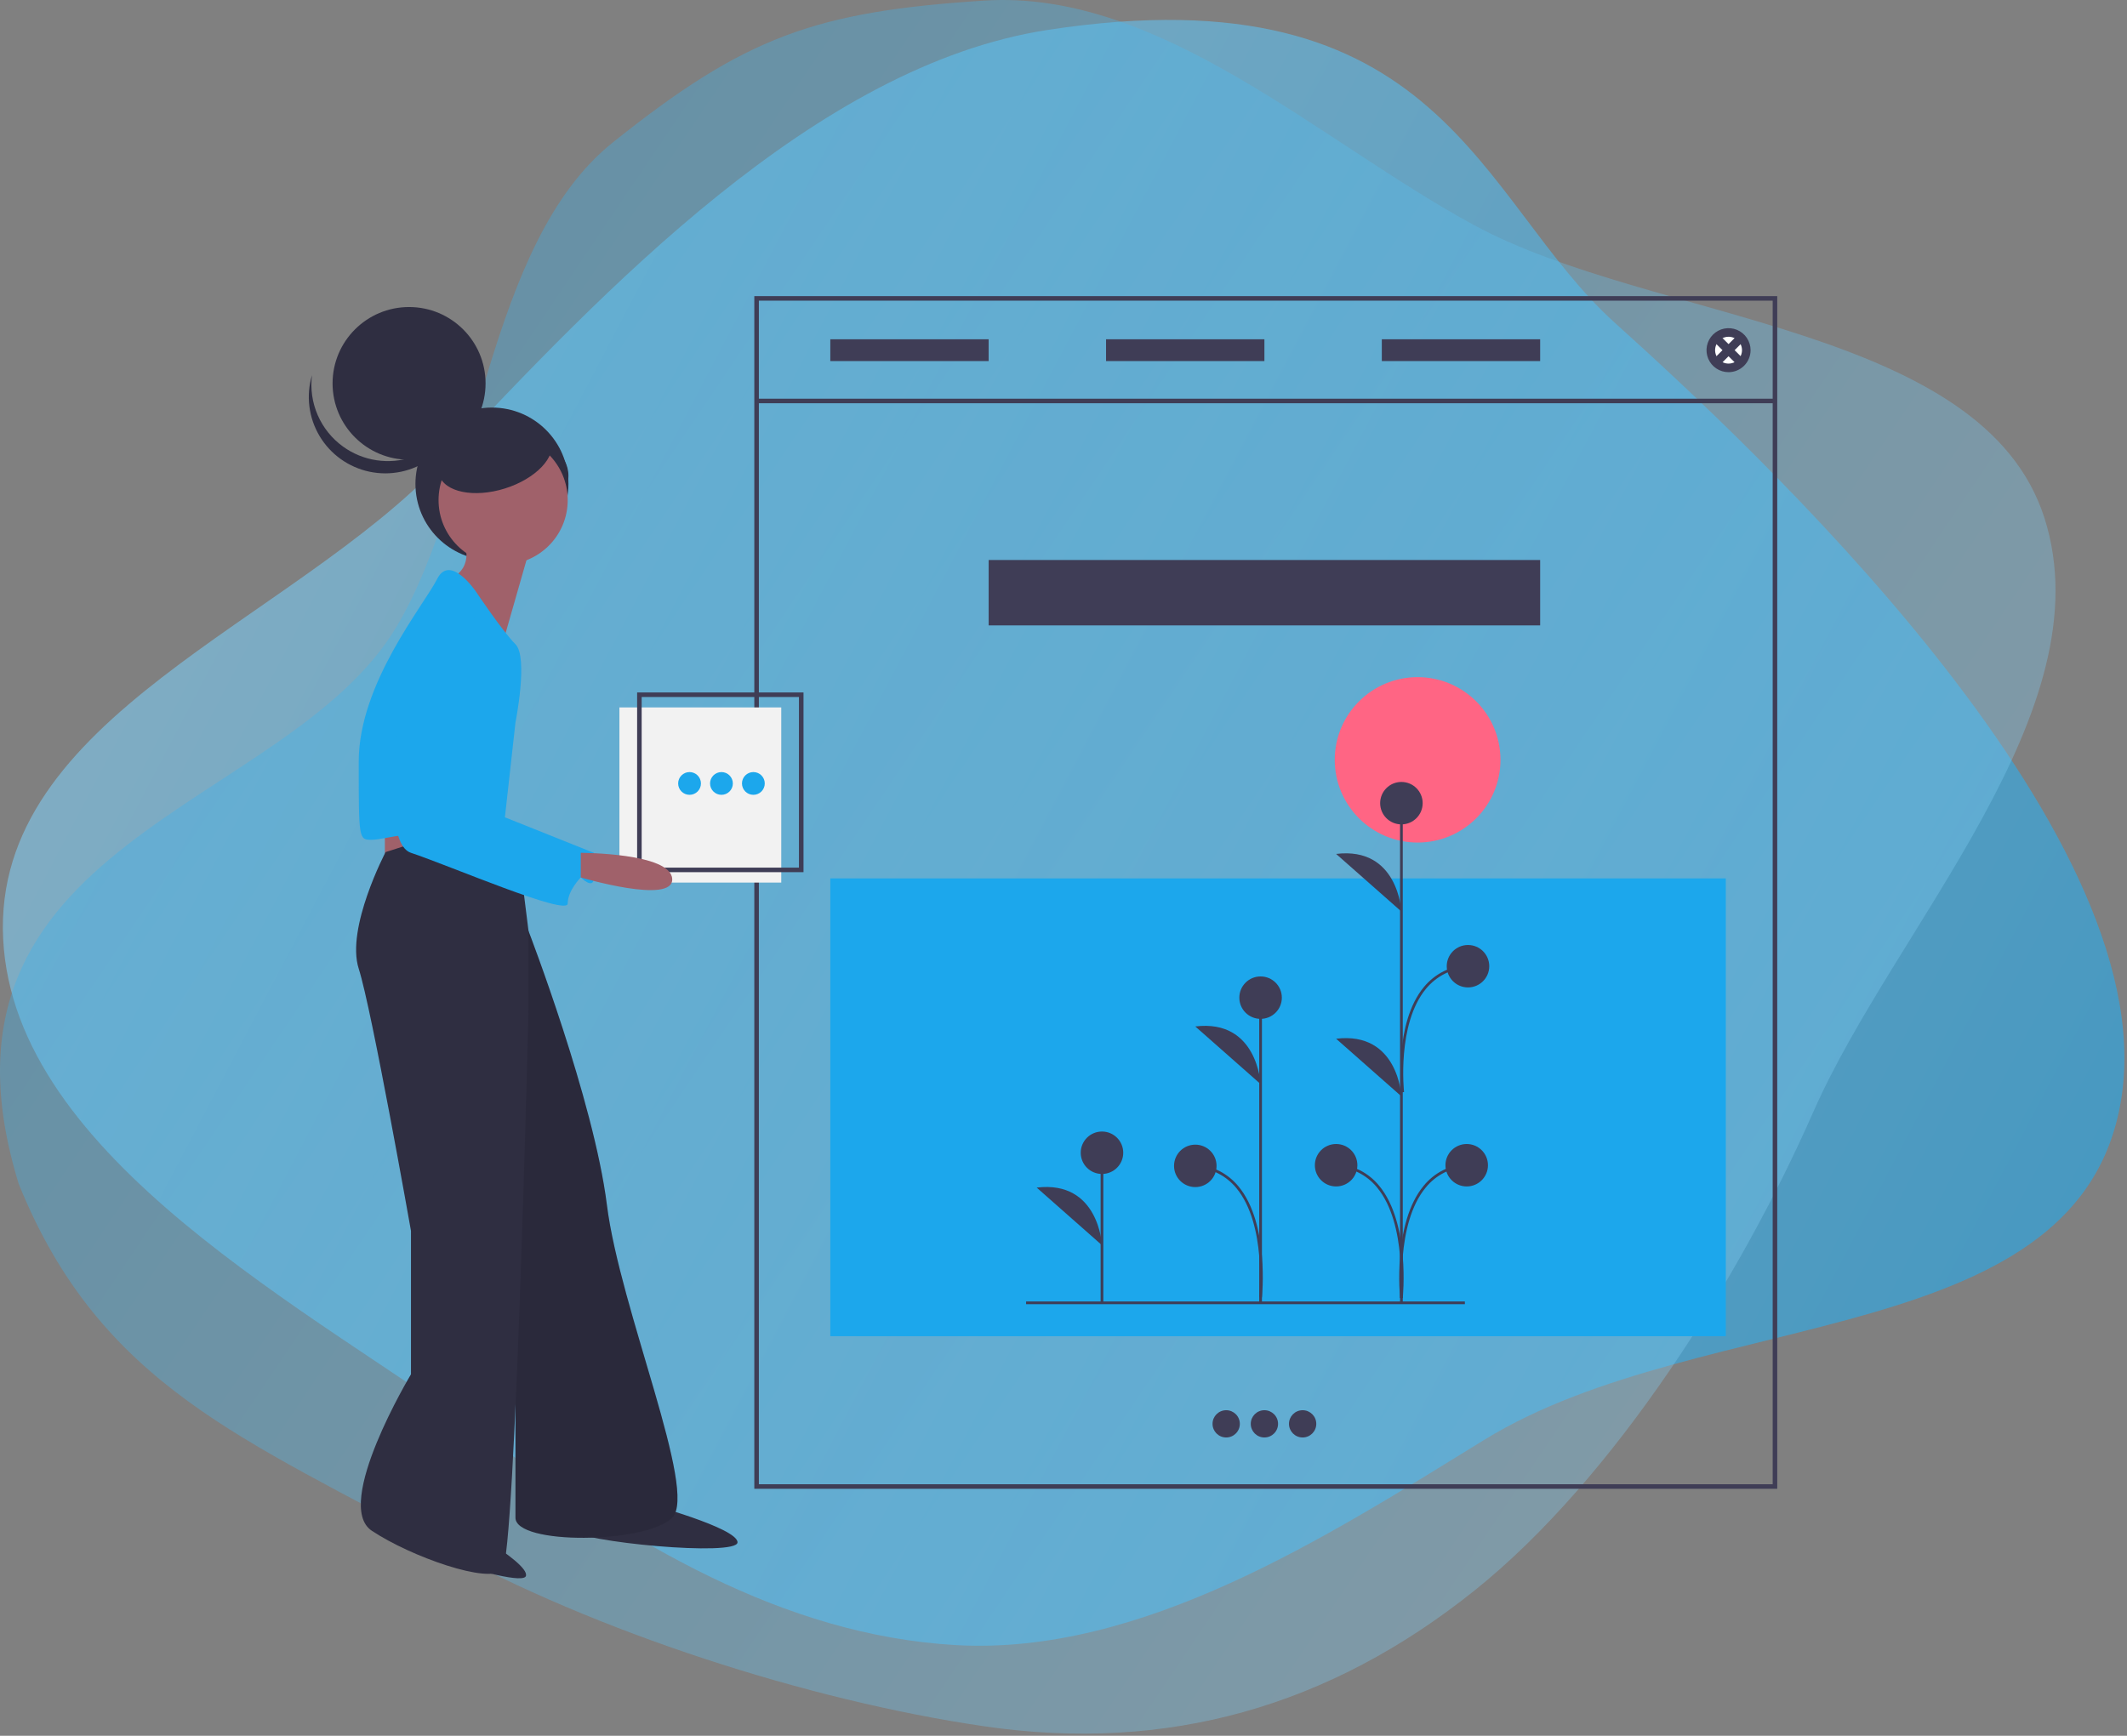 <svg width="675" height="551" viewBox="0 0 675 551" fill="none" xmlns="http://www.w3.org/2000/svg">
<rect x="0" y="0" width="675" height="551" fill="#808080" stroke="none"/>
<path fill-rule="evenodd" clip-rule="evenodd" d="M332.5 9.5C458.088 -9.769 469.025 63.301 512.5 102.5C555.975 141.699 685.746 262.143 673.349 347.705C661.544 429.183 541.072 413.921 471 457.078C420.649 488.09 362.279 525.598 303.251 522.205C248.246 519.043 200.23 489.458 155.641 457.078C99.128 416.04 4.411 367.784 1 298C-2.444 227.55 92.143 197.862 140.458 146.5C191.419 92.324 259.004 20.776 332.5 9.5Z" fill="url(#paint0_linear)" fill-opacity="0.6"/>
<path fill-rule="evenodd" clip-rule="evenodd" d="M312.319 0.191C368.005 -3.416 418.771 44.867 467.819 71.482C524.245 102.102 629.338 103.311 648.819 164.482C668.292 225.633 601.231 294.312 575.404 353.063C552.447 405.286 512.38 469.365 467.819 504.982C421.873 541.706 370.519 556.489 312.319 547.982C256.494 539.823 188.861 518.013 139.5 490.691C78.653 457.012 31.904 440.284 5.931 375.77C-27.681 266.482 90.996 257.468 125.819 198.982C152.172 154.722 154.275 77.358 194.508 45.191C236.519 11.603 258.644 3.668 312.319 0.191Z" fill="url(#paint1_linear)" fill-opacity="0.35"/>
<path d="M547.686 278.833H263.496V424.159H547.686V278.833Z" fill="#1CA7EC"/>
<path d="M449.875 267.456C464.399 267.456 476.172 255.702 476.172 241.202C476.172 226.702 464.399 214.948 449.875 214.948C435.352 214.948 423.579 226.702 423.579 241.202C423.579 255.702 435.352 267.456 449.875 267.456Z" fill="#FF6584"/>
<path d="M350.142 365.923H349.282V413.548H350.142V365.923Z" fill="#3F3D56"/>
<path d="M349.712 372.658C353.437 372.658 356.457 369.643 356.457 365.923C356.457 362.204 353.437 359.188 349.712 359.188C345.986 359.188 342.966 362.204 342.966 365.923C342.966 369.643 345.986 372.658 349.712 372.658Z" fill="#3F3D56"/>
<path d="M349.712 395.275C349.712 395.275 348.748 374.582 328.993 376.987Z" fill="#3F3D56"/>
<path d="M445.164 255.029H444.305V413.882H445.164V255.029Z" fill="#3F3D56"/>
<path d="M444.734 261.689C448.46 261.689 451.48 258.673 451.48 254.954C451.48 251.234 448.46 248.219 444.734 248.219C441.009 248.219 437.989 251.234 437.989 254.954C437.989 258.673 441.009 261.689 444.734 261.689Z" fill="#3F3D56"/>
<path d="M424.016 376.619C427.741 376.619 430.761 373.604 430.761 369.884C430.761 366.165 427.741 363.15 424.016 363.15C420.29 363.15 417.27 366.165 417.27 369.884C417.27 373.604 420.29 376.619 424.016 376.619Z" fill="#3F3D56"/>
<path d="M444.734 289.355C444.734 289.355 443.771 268.663 424.016 271.068Z" fill="#3F3D56"/>
<path d="M444.734 348.017C444.734 348.017 443.771 327.324 424.016 329.73Z" fill="#3F3D56"/>
<path d="M445.162 412.076L444.307 411.984C444.332 411.752 446.699 388.589 436.983 376.919C435.394 374.977 433.418 373.387 431.179 372.25C428.941 371.112 426.49 370.452 423.983 370.312L424.049 369.457C426.672 369.604 429.235 370.295 431.576 371.485C433.917 372.676 435.984 374.34 437.645 376.372C447.593 388.323 445.187 411.84 445.162 412.076Z" fill="#3F3D56"/>
<path d="M465.456 376.619C469.182 376.619 472.202 373.604 472.202 369.884C472.202 366.165 469.182 363.15 465.456 363.15C461.731 363.15 458.711 366.165 458.711 369.884C458.711 373.604 461.731 376.619 465.456 376.619Z" fill="#3F3D56"/>
<path d="M444.31 412.076C444.285 411.84 441.879 388.323 451.827 376.372C453.488 374.34 455.555 372.676 457.896 371.485C460.237 370.295 462.8 369.604 465.423 369.457L465.489 370.312C462.982 370.452 460.53 371.112 458.292 372.25C456.054 373.388 454.077 374.978 452.488 376.921C442.77 388.595 445.14 411.752 445.165 411.984L444.31 412.076Z" fill="#3F3D56"/>
<path d="M465.867 313.445C469.593 313.445 472.613 310.43 472.613 306.71C472.613 302.991 469.593 299.975 465.867 299.975C462.142 299.975 459.121 302.991 459.121 306.71C459.121 310.43 462.142 313.445 465.867 313.445Z" fill="#3F3D56"/>
<path d="M444.722 346.759C444.696 346.541 442.349 324.833 451.855 313.343C453.564 311.259 455.69 309.554 458.097 308.338C460.504 307.122 463.14 306.422 465.834 306.282L465.9 307.138C463.322 307.27 460.799 307.939 458.495 309.102C456.19 310.265 454.154 311.895 452.518 313.89C443.242 325.102 445.551 346.447 445.575 346.662L444.722 346.759Z" fill="#3F3D56"/>
<path d="M400.474 316.693H399.615V413.658H400.474V316.693Z" fill="#3F3D56"/>
<path d="M400.044 323.427C403.77 323.427 406.79 320.412 406.79 316.693C406.79 312.973 403.77 309.958 400.044 309.958C396.319 309.958 393.299 312.973 393.299 316.693C393.299 320.412 396.319 323.427 400.044 323.427Z" fill="#3F3D56"/>
<path d="M400.044 344.12C400.044 344.12 399.081 323.427 379.325 325.833Z" fill="#3F3D56"/>
<path d="M400.472 411.853L399.617 411.76C399.642 411.531 401.997 388.732 392.367 377.153C390.769 375.201 388.781 373.602 386.53 372.46C384.279 371.318 381.814 370.656 379.292 370.517L379.358 369.662C381.995 369.807 384.573 370.5 386.927 371.696C389.281 372.892 391.359 374.564 393.03 376.606C402.891 388.467 400.497 411.62 400.472 411.853Z" fill="#3F3D56"/>
<path d="M379.325 376.824C383.051 376.824 386.071 373.809 386.071 370.09C386.071 366.37 383.051 363.355 379.325 363.355C375.6 363.355 372.58 366.37 372.58 370.09C372.58 373.809 375.6 376.824 379.325 376.824Z" fill="#3F3D56"/>
<path d="M464.877 413.135H325.626V413.993H464.877V413.135Z" fill="#3F3D56"/>
<path d="M564.004 472.597H239.379V94H564.004V472.597ZM240.823 471.155H562.559V95.442H240.823V471.155Z" fill="#3F3D56"/>
<path d="M563.281 126.564H240.101V128.005H563.281V126.564Z" fill="#3F3D56"/>
<path d="M548.552 116.779C551.662 116.779 554.184 114.262 554.184 111.157C554.184 108.051 551.662 105.534 548.552 105.534C545.441 105.534 542.92 108.051 542.92 111.157C542.92 114.262 545.441 116.779 548.552 116.779Z" fill="white"/>
<path d="M548.551 117.14C547.366 117.14 546.207 116.789 545.222 116.132C544.236 115.474 543.468 114.54 543.015 113.446C542.561 112.353 542.442 111.15 542.674 109.989C542.905 108.829 543.476 107.763 544.314 106.926C545.152 106.089 546.22 105.519 547.382 105.288C548.545 105.058 549.75 105.176 550.845 105.629C551.94 106.082 552.876 106.849 553.534 107.833C554.193 108.817 554.544 109.973 554.544 111.157C554.543 112.743 553.911 114.264 552.787 115.386C551.664 116.507 550.14 117.138 548.551 117.14V117.14ZM548.551 105.894C547.509 105.894 546.49 106.203 545.623 106.781C544.756 107.36 544.081 108.181 543.682 109.143C543.283 110.105 543.179 111.163 543.382 112.183C543.585 113.204 544.087 114.142 544.824 114.878C545.562 115.614 546.501 116.115 547.523 116.318C548.546 116.521 549.605 116.417 550.568 116.018C551.532 115.62 552.355 114.946 552.934 114.08C553.513 113.215 553.822 112.198 553.822 111.157C553.821 109.762 553.265 108.424 552.277 107.437C551.289 106.451 549.949 105.896 548.551 105.894V105.894Z" fill="black"/>
<path d="M546.273 108.371L545.762 108.881L550.831 113.942L551.341 113.432L546.273 108.371Z" fill="black"/>
<path d="M550.831 108.371L545.762 113.432L546.273 113.942L551.341 108.881L550.831 108.371Z" fill="black"/>
<path d="M548.552 116.779C551.662 116.779 554.184 114.262 554.184 111.157C554.184 108.051 551.662 105.534 548.552 105.534C545.441 105.534 542.92 108.051 542.92 111.157C542.92 114.262 545.441 116.779 548.552 116.779Z" stroke="#3F3D56" stroke-width="2" stroke-miterlimit="10"/>
<path d="M548.551 117.14C547.366 117.14 546.207 116.789 545.222 116.132C544.236 115.474 543.468 114.54 543.015 113.446C542.561 112.353 542.442 111.15 542.674 109.989C542.905 108.829 543.476 107.763 544.314 106.926C545.152 106.089 546.22 105.519 547.382 105.288C548.545 105.058 549.75 105.176 550.845 105.629C551.94 106.082 552.876 106.849 553.534 107.833C554.193 108.817 554.544 109.973 554.544 111.157C554.543 112.743 553.911 114.264 552.787 115.386C551.664 116.507 550.14 117.138 548.551 117.14V117.14ZM548.551 105.894C547.509 105.894 546.49 106.203 545.623 106.781C544.756 107.36 544.081 108.181 543.682 109.143C543.283 110.105 543.179 111.163 543.382 112.183C543.585 113.204 544.087 114.142 544.824 114.878C545.562 115.614 546.501 116.115 547.523 116.318C548.546 116.521 549.605 116.417 550.568 116.018C551.532 115.62 552.355 114.946 552.934 114.08C553.513 113.215 553.822 112.198 553.822 111.157C553.821 109.762 553.265 108.424 552.277 107.437C551.289 106.451 549.949 105.896 548.551 105.894V105.894Z" stroke="#3F3D56" stroke-width="2" stroke-miterlimit="10"/>
<path d="M546.017 108.626L551.086 113.687" stroke="#3F3D56" stroke-width="2" stroke-miterlimit="10"/>
<path d="M546.273 108.371L545.762 108.881L550.831 113.942L551.341 113.432L546.273 108.371Z" stroke="#3F3D56" stroke-width="2" stroke-miterlimit="10"/>
<path d="M551.086 108.626L546.017 113.687" stroke="#3F3D56" stroke-width="2" stroke-miterlimit="10"/>
<path d="M550.831 108.371L545.762 113.432L546.273 113.942L551.341 108.881L550.831 108.371Z" stroke="#3F3D56" stroke-width="2" stroke-miterlimit="10"/>
<path d="M313.748 107.697H263.495V114.617H313.748V107.697Z" fill="#3F3D56"/>
<path d="M401.258 107.697H351.005V114.617H401.258V107.697Z" fill="#3F3D56"/>
<path d="M488.768 107.697H438.515V114.617H488.768V107.697Z" fill="#3F3D56"/>
<path d="M488.768 177.764H313.748V198.525H488.768V177.764Z" fill="#3F3D56"/>
<path d="M389.128 456.306C391.52 456.306 393.46 454.369 393.46 451.98C393.46 449.592 391.52 447.655 389.128 447.655C386.735 447.655 384.796 449.592 384.796 451.98C384.796 454.369 386.735 456.306 389.128 456.306Z" fill="#3F3D56"/>
<path d="M401.258 456.306C403.65 456.306 405.59 454.369 405.59 451.98C405.59 449.592 403.65 447.655 401.258 447.655C398.865 447.655 396.926 449.592 396.926 451.98C396.926 454.369 398.865 456.306 401.258 456.306Z" fill="#3F3D56"/>
<path d="M413.388 456.306C415.781 456.306 417.72 454.369 417.72 451.98C417.72 449.592 415.781 447.655 413.388 447.655C410.995 447.655 409.056 449.592 409.056 451.98C409.056 454.369 410.995 456.306 413.388 456.306Z" fill="#3F3D56"/>
<path d="M247.929 224.56H196.573V280.167H247.929V224.56Z" fill="#F2F2F2"/>
<path d="M254.992 276.86H202.191V219.811H254.992V276.86ZM203.635 275.418H253.547V221.253H203.635V275.418Z" fill="#3F3D56"/>
<path d="M218.826 252.307C220.823 252.307 222.443 250.69 222.443 248.696C222.443 246.702 220.823 245.085 218.826 245.085C216.829 245.085 215.209 246.702 215.209 248.696C215.209 250.69 216.829 252.307 218.826 252.307Z" fill="#1CA7EC"/>
<path d="M228.953 252.307C230.95 252.307 232.569 250.69 232.569 248.696C232.569 246.702 230.95 245.085 228.953 245.085C226.955 245.085 225.336 246.702 225.336 248.696C225.336 250.69 226.955 252.307 228.953 252.307Z" fill="#1CA7EC"/>
<path d="M239.079 252.307C241.077 252.307 242.696 250.69 242.696 248.696C242.696 246.702 241.077 245.085 239.079 245.085C237.082 245.085 235.463 246.702 235.463 248.696C235.463 250.69 237.082 252.307 239.079 252.307Z" fill="#1CA7EC"/>
<path d="M141.617 481.38C141.617 481.38 167.998 495.753 166.921 500.224C166.337 502.649 152.153 499.026 138.808 494.406C127.555 490.511 145.053 492.235 143.652 489.952C140.591 484.961 141.617 481.38 141.617 481.38Z" fill="#2F2E41"/>
<path d="M205.034 477.176C205.034 477.176 234.049 484.993 234.049 489.591C234.049 494.19 184.308 489.591 180.163 485.453C176.018 481.315 205.034 477.176 205.034 477.176Z" fill="#2F2E41"/>
<path d="M155.293 274.856L167.728 295.548C167.728 295.548 188.454 349.347 192.599 382.454C196.744 415.561 221.614 473.498 213.324 481.775C205.034 490.051 163.583 490.511 163.583 481.775V312.101L155.293 274.856Z" fill="#2F2E41"/>
<path opacity="0.1" d="M155.293 274.856L167.728 295.548C167.728 295.548 188.454 349.347 192.599 382.454C196.744 415.561 221.614 473.498 213.324 481.775C205.034 490.051 163.583 490.511 163.583 481.775V312.101L155.293 274.856Z" fill="black"/>
<path d="M122.133 258.303V274.856C122.133 278.995 147.003 278.995 147.003 278.995V262.441L122.133 258.303Z" fill="#A0616A"/>
<path d="M134.568 266.579L122.363 270.488C122.363 270.488 109.697 294.628 113.842 307.503C117.987 320.378 130.423 390.73 130.423 390.73V436.253C130.423 436.253 105.552 477.636 117.987 485.913C130.423 494.19 155.293 502.926 159.438 498.328C163.583 493.73 167.728 320.378 167.728 320.378V295.548L163.583 262.441L134.568 266.579Z" fill="#2F2E41"/>
<path d="M156.117 177.852C169.525 177.852 180.394 167.001 180.394 153.615C180.394 140.229 169.525 129.377 156.117 129.377C142.709 129.377 131.84 140.229 131.84 153.615C131.84 167.001 142.709 177.852 156.117 177.852Z" fill="#2F2E41"/>
<path d="M129.817 145.939C143.225 145.939 154.094 135.088 154.094 121.702C154.094 108.316 143.225 97.464 129.817 97.464C116.409 97.464 105.54 108.316 105.54 121.702C105.54 135.088 116.409 145.939 129.817 145.939Z" fill="#2F2E41"/>
<path d="M108.877 141.772C112.019 144.04 115.659 145.523 119.493 146.097C123.327 146.672 127.243 146.322 130.914 145.076C134.585 143.83 137.903 141.724 140.591 138.935C143.28 136.146 145.26 132.755 146.367 129.045C145.948 132.37 144.843 135.572 143.123 138.448C141.402 141.325 139.103 143.815 136.37 145.759C133.637 147.704 130.53 149.062 127.245 149.748C123.96 150.433 120.568 150.431 117.283 149.742C113.999 149.052 110.894 147.691 108.163 145.743C105.432 143.795 103.136 141.303 101.419 138.424C99.702 135.545 98.601 132.342 98.186 129.017C97.771 125.692 98.052 122.317 99.009 119.106C98.465 123.42 99.094 127.801 100.831 131.789C102.567 135.778 105.346 139.226 108.877 141.772V141.772Z" fill="#2F2E41"/>
<path d="M164.614 163.31C173.329 163.31 180.394 157.794 180.394 150.989C180.394 144.184 173.329 138.668 164.614 138.668C155.899 138.668 148.834 144.184 148.834 150.989C148.834 157.794 155.899 163.31 164.614 163.31Z" fill="#2F2E41"/>
<path d="M159.668 179.214C170.987 179.214 180.163 170.053 180.163 158.752C180.163 147.451 170.987 138.29 159.668 138.29C148.349 138.29 139.173 147.451 139.173 158.752C139.173 170.053 148.349 179.214 159.668 179.214Z" fill="#A0616A"/>
<path d="M147.003 171.397C147.003 171.397 151.148 179.674 142.858 183.812C134.568 187.95 159.438 204.504 159.438 204.504L167.728 175.535L147.003 171.397Z" fill="#A0616A"/>
<path d="M151.148 187.95C151.148 187.95 142.858 175.535 138.713 183.812C134.568 192.089 113.842 216.919 113.842 241.749C113.842 266.579 113.842 266.579 117.987 266.579C122.133 266.579 134.568 262.441 138.713 266.579C142.858 270.718 159.438 266.579 159.438 266.579L163.583 229.334C163.583 229.334 167.728 208.642 163.583 204.504C159.438 200.365 151.148 187.95 151.148 187.95Z" fill="#1CA7EC"/>
<path d="M130.423 204.504C130.423 204.504 117.987 266.579 130.423 270.718C142.858 274.856 180.163 290.95 180.163 286.811C180.163 282.673 184.309 278.535 184.309 278.535C184.309 278.535 188.454 282.673 188.454 278.535V270.718L147.003 254.164V212.781C147.003 212.781 155.293 192.089 147.003 192.089C138.713 192.089 130.423 204.504 130.423 204.504Z" fill="#1CA7EC"/>
<path d="M184.308 270.718C184.308 270.718 212.863 270.718 213.324 278.995C213.784 287.271 184.308 278.535 184.308 278.535V270.718Z" fill="#A0616A"/>
<path d="M160.249 155.055C170.075 151.965 176.646 145.042 174.926 139.592C173.207 134.142 163.847 132.229 154.022 135.319C144.196 138.41 137.625 145.333 139.344 150.783C141.064 156.233 150.423 158.145 160.249 155.055Z" fill="#2F2E41"/>
<defs>
<linearGradient id="paint0_linear" x1="676.5" y1="453" x2="-5.673" y2="94.328" gradientUnits="userSpaceOnUse">
<stop stop-color="#1CA7EC"/>
<stop offset="1" stop-color="#8DCFF0"/>
</linearGradient>
<linearGradient id="paint1_linear" x1="-81.181" y1="56.482" x2="592.319" y2="510.482" gradientUnits="userSpaceOnUse">
<stop stop-color="#1CA7EC"/>
<stop offset="1" stop-color="#8DCFF0"/>
</linearGradient>
</defs>
</svg>
